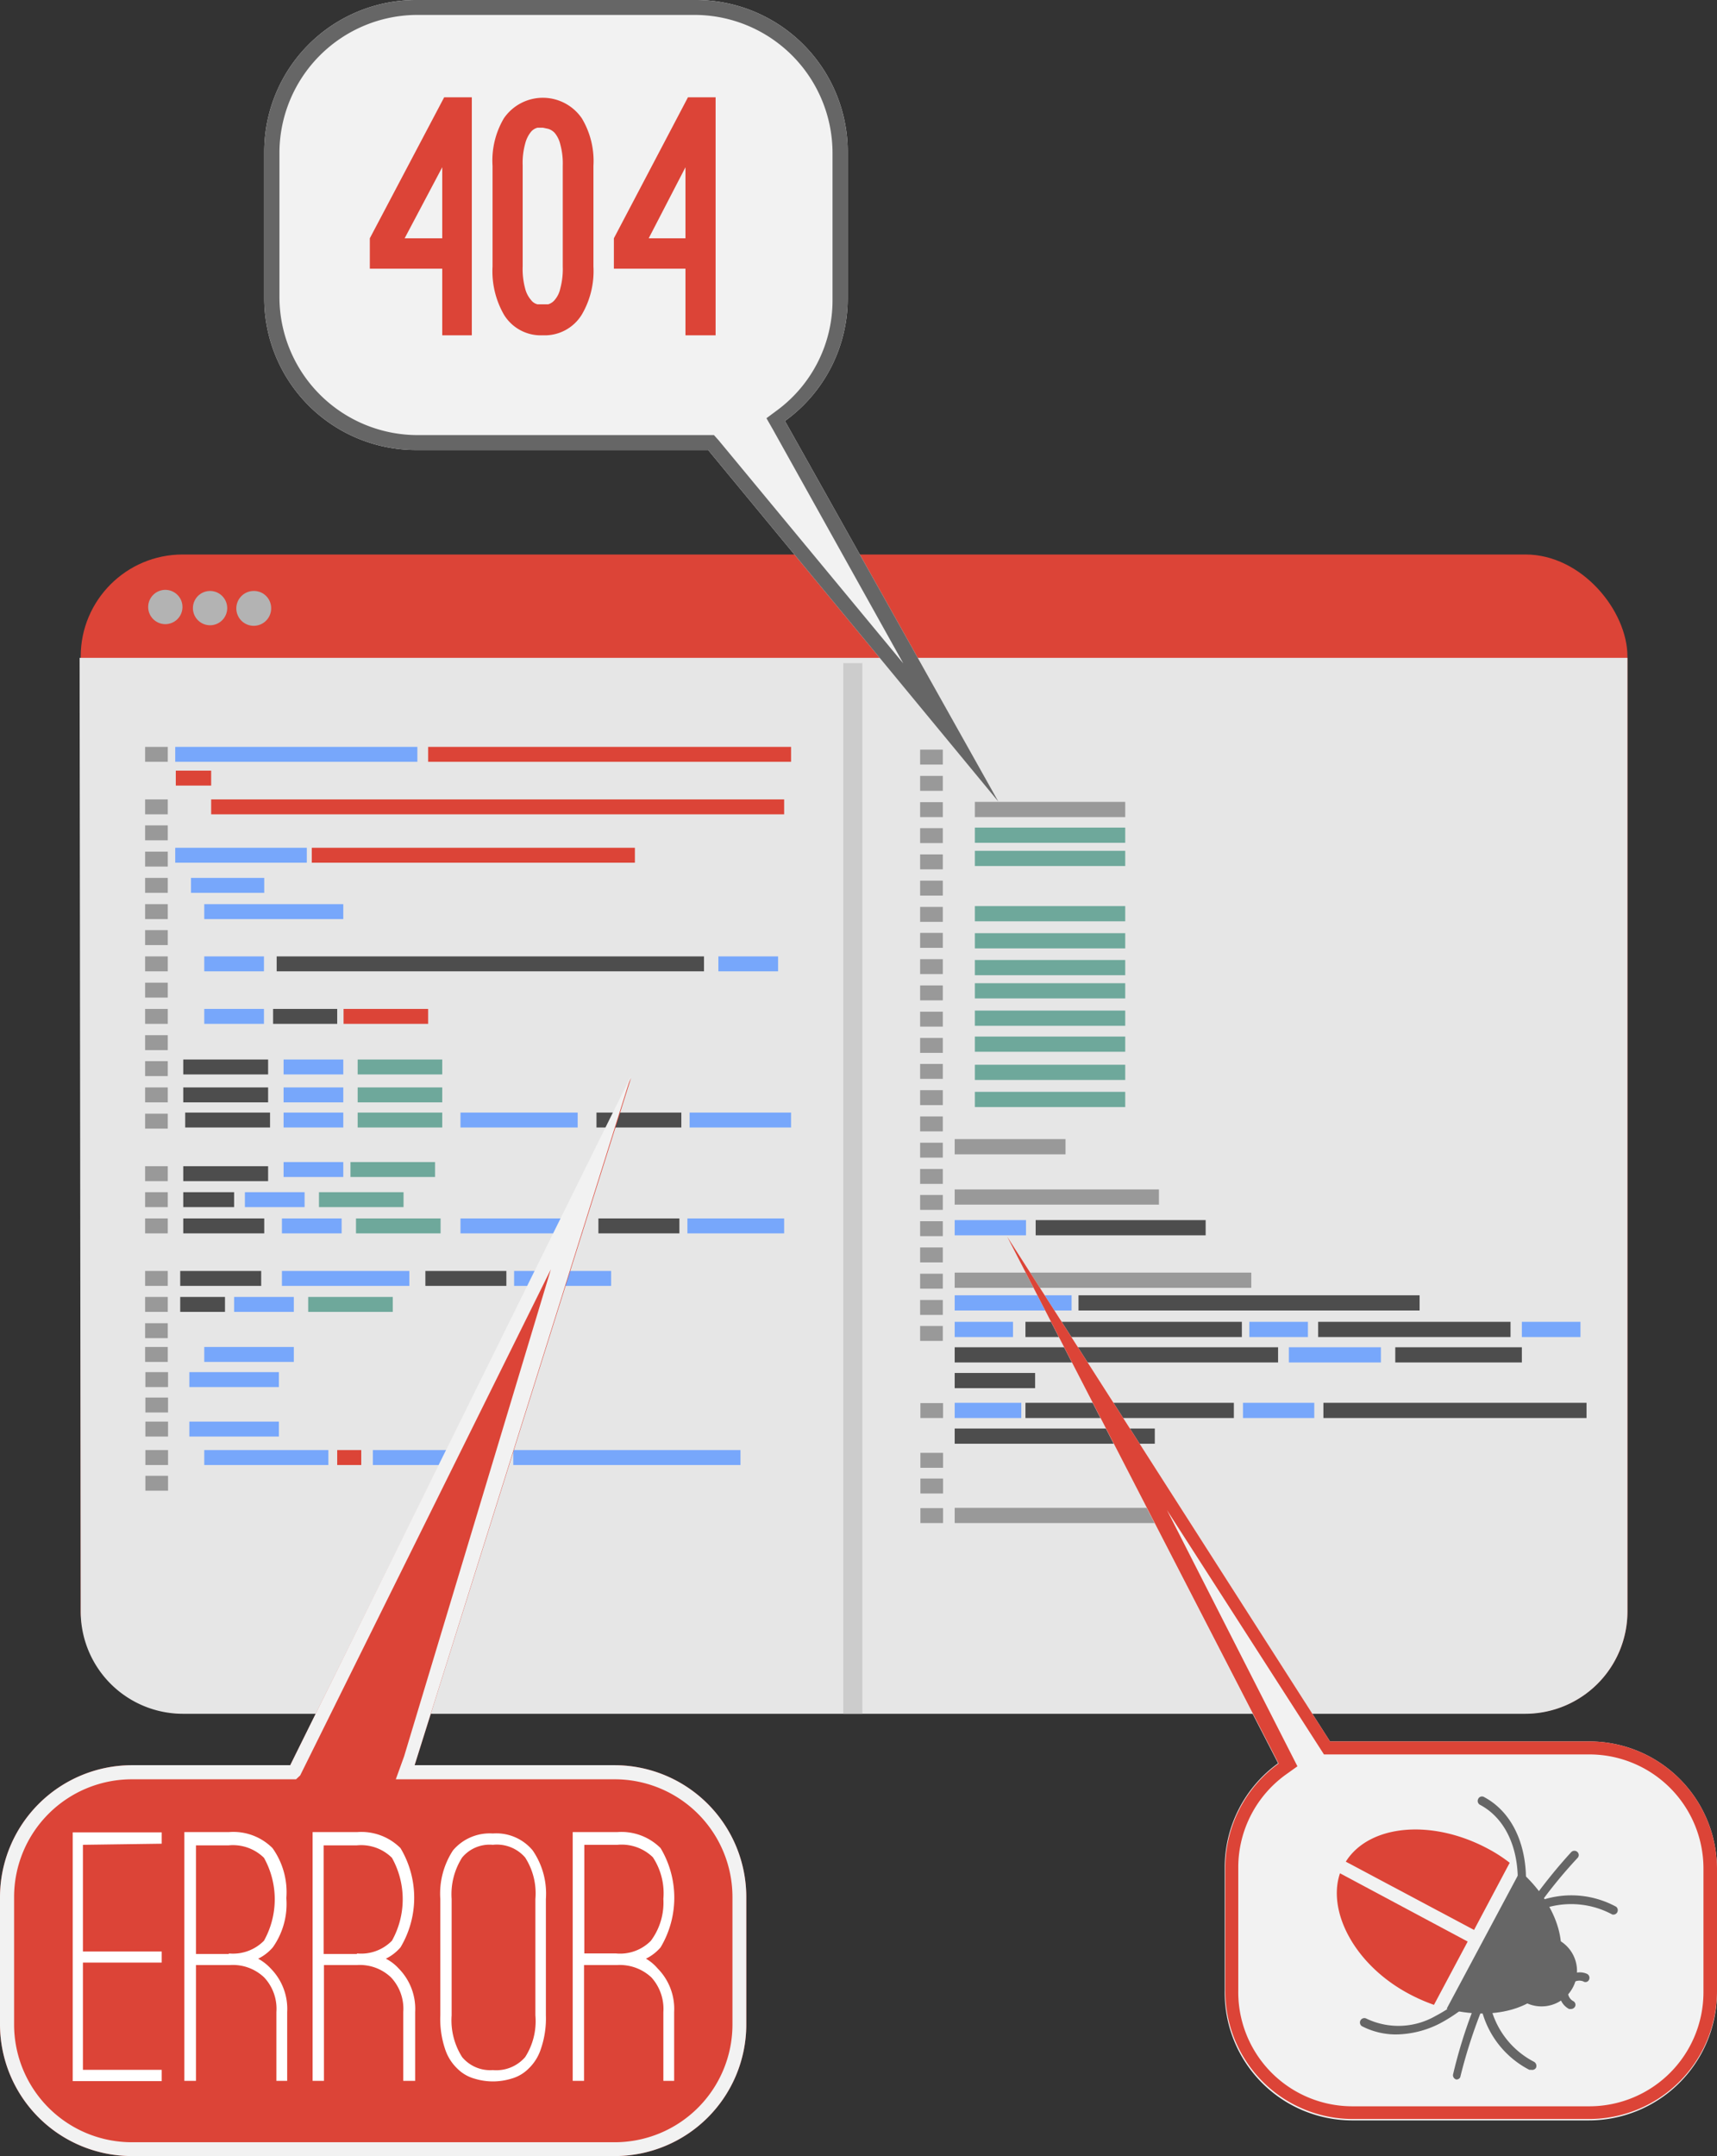 <svg xmlns="http://www.w3.org/2000/svg" viewBox="0 0 62.12 78.01"><rect x="0" y="0" width="62.12" height="78.01" fill="#333333" stroke="none"/><defs><style>.cls-1{isolation:isolate;}.cls-2{fill:#dc4437;}.cls-3{fill:#e6e6e6;}.cls-4{fill:#999;}.cls-5{fill:#6ea89b;}.cls-6{fill:#77a7fb;}.cls-7{fill:#4d4d4d;}.cls-8{fill:#ccc;}.cls-9{fill:#b3b3b3;}.cls-10{fill:#f2f2f2;}.cls-11{fill:#666;}.cls-12{fill:#fff;}</style></defs><g id="Слой_2" data-name="Слой 2"><g id="Layer"><g class="cls-1"><rect class="cls-2" x="2.92" y="20.06" width="55.96" height="41.93" rx="3.69"/><path class="cls-3" d="M2.92,58.31A3.7,3.7,0,0,0,6.61,62H55.19a3.7,3.7,0,0,0,3.69-3.69V23.8h-56Z"/><rect class="cls-4" x="33.3" y="50.76" width="0.82" height="0.54"/><rect class="cls-4" x="33.29" y="47.97" width="0.82" height="0.54"/><rect class="cls-4" x="33.29" y="47.03" width="0.82" height="0.54"/><rect class="cls-4" x="33.29" y="46.08" width="0.82" height="0.54"/><rect class="cls-4" x="33.29" y="45.13" width="0.82" height="0.54"/><rect class="cls-4" x="33.29" y="44.18" width="0.82" height="0.54"/><rect class="cls-4" x="33.29" y="43.23" width="0.82" height="0.54"/><rect class="cls-4" x="33.29" y="42.29" width="0.82" height="0.54"/><rect class="cls-4" x="33.29" y="41.34" width="0.82" height="0.54"/><rect class="cls-4" x="33.29" y="40.39" width="0.82" height="0.54"/><rect class="cls-4" x="33.29" y="39.44" width="0.82" height="0.54"/><rect class="cls-4" x="33.29" y="38.49" width="0.82" height="0.54"/><rect class="cls-4" x="33.29" y="37.55" width="0.82" height="0.54"/><rect class="cls-4" x="33.29" y="36.6" width="0.82" height="0.54"/><rect class="cls-4" x="33.29" y="35.65" width="0.82" height="0.54"/><rect class="cls-4" x="33.29" y="34.7" width="0.82" height="0.54"/><rect class="cls-4" x="33.29" y="33.75" width="0.82" height="0.54"/><rect class="cls-4" x="33.29" y="32.81" width="0.82" height="0.54"/><rect class="cls-4" x="33.29" y="31.86" width="0.82" height="0.54"/><rect class="cls-4" x="33.29" y="30.91" width="0.82" height="0.54"/><rect class="cls-4" x="33.29" y="29.96" width="0.82" height="0.54"/><rect class="cls-4" x="33.29" y="29.02" width="0.82" height="0.54"/><rect class="cls-4" x="33.29" y="28.07" width="0.82" height="0.54"/><rect class="cls-4" x="33.29" y="27.12" width="0.82" height="0.54"/><rect class="cls-4" x="33.3" y="52.56" width="0.82" height="0.54"/><rect class="cls-4" x="33.3" y="53.49" width="0.82" height="0.54"/><rect class="cls-4" x="33.3" y="54.56" width="0.82" height="0.54"/><rect class="cls-4" x="35.27" y="29.01" width="5.44" height="0.55"/><rect class="cls-5" x="35.27" y="29.94" width="5.44" height="0.55"/><rect class="cls-5" x="35.27" y="30.78" width="5.44" height="0.55"/><rect class="cls-5" x="35.27" y="32.78" width="5.44" height="0.55"/><rect class="cls-5" x="35.27" y="33.76" width="5.44" height="0.55"/><rect class="cls-5" x="35.27" y="34.73" width="5.44" height="0.55"/><rect class="cls-5" x="35.27" y="35.57" width="5.44" height="0.55"/><rect class="cls-5" x="35.27" y="36.56" width="5.44" height="0.55"/><rect class="cls-5" x="35.27" y="37.5" width="5.44" height="0.55"/><rect class="cls-5" x="35.27" y="38.52" width="5.44" height="0.55"/><rect class="cls-5" x="35.27" y="39.5" width="5.44" height="0.55"/><rect class="cls-4" x="34.54" y="41.21" width="4.01" height="0.55"/><rect class="cls-4" x="34.54" y="43.03" width="7.39" height="0.55"/><rect class="cls-4" x="34.54" y="54.55" width="7.39" height="0.55"/><rect class="cls-4" x="34.54" y="46.04" width="10.73" height="0.55"/><rect class="cls-6" x="34.54" y="44.14" width="2.58" height="0.55"/><rect class="cls-6" x="34.54" y="46.86" width="4.23" height="0.55"/><rect class="cls-6" x="34.54" y="47.82" width="2.11" height="0.55"/><rect class="cls-6" x="34.54" y="50.75" width="2.41" height="0.55"/><rect class="cls-6" x="45.2" y="47.82" width="2.12" height="0.55"/><rect class="cls-6" x="46.63" y="48.74" width="3.33" height="0.55"/><rect class="cls-6" x="44.97" y="50.75" width="2.58" height="0.55"/><rect class="cls-6" x="55.06" y="47.82" width="2.12" height="0.55"/><rect class="cls-7" x="39.02" y="46.86" width="12.34" height="0.55"/><rect class="cls-7" x="37.1" y="47.82" width="7.83" height="0.55"/><rect class="cls-7" x="37.1" y="50.75" width="7.54" height="0.55"/><rect class="cls-7" x="34.54" y="51.68" width="7.24" height="0.55"/><rect class="cls-7" x="50.48" y="48.74" width="4.58" height="0.55"/><rect class="cls-7" x="47.88" y="50.75" width="9.52" height="0.55"/><rect class="cls-7" x="34.54" y="49.67" width="2.91" height="0.55"/><rect class="cls-7" x="34.54" y="48.74" width="11.7" height="0.55"/><rect class="cls-7" x="47.69" y="47.82" width="6.96" height="0.55"/><rect class="cls-7" x="37.47" y="44.14" width="6.15" height="0.55"/><rect class="cls-4" x="5.26" y="50.56" width="0.82" height="0.54"/><rect class="cls-4" x="5.25" y="47.87" width="0.82" height="0.54"/><rect class="cls-4" x="5.25" y="46.92" width="0.82" height="0.54"/><rect class="cls-4" x="5.25" y="45.98" width="0.82" height="0.54"/><rect class="cls-4" x="5.25" y="44.08" width="0.82" height="0.54"/><rect class="cls-4" x="5.25" y="43.13" width="0.82" height="0.54"/><rect class="cls-4" x="5.25" y="42.19" width="0.82" height="0.54"/><rect class="cls-4" x="5.25" y="40.29" width="0.82" height="0.54"/><rect class="cls-4" x="5.25" y="39.34" width="0.82" height="0.54"/><rect class="cls-4" x="5.25" y="38.39" width="0.82" height="0.54"/><rect class="cls-4" x="5.25" y="37.45" width="0.82" height="0.54"/><rect class="cls-4" x="5.25" y="36.5" width="0.82" height="0.54"/><rect class="cls-4" x="5.25" y="35.55" width="0.82" height="0.54"/><rect class="cls-4" x="5.25" y="34.6" width="0.82" height="0.54"/><rect class="cls-4" x="5.25" y="33.65" width="0.82" height="0.54"/><rect class="cls-4" x="5.25" y="32.71" width="0.82" height="0.54"/><rect class="cls-4" x="5.25" y="31.76" width="0.82" height="0.54"/><rect class="cls-4" x="5.25" y="30.81" width="0.82" height="0.54"/><rect class="cls-4" x="5.25" y="29.86" width="0.82" height="0.54"/><rect class="cls-4" x="5.25" y="28.92" width="0.82" height="0.54"/><rect class="cls-4" x="5.25" y="27.02" width="0.82" height="0.54"/><rect class="cls-4" x="5.26" y="52.46" width="0.82" height="0.54"/><rect class="cls-4" x="5.26" y="53.39" width="0.82" height="0.54"/><rect class="cls-4" x="5.25" y="48.73" width="0.82" height="0.54"/><rect class="cls-4" x="5.26" y="49.64" width="0.82" height="0.54"/><rect class="cls-4" x="5.26" y="51.43" width="0.82" height="0.54"/><rect class="cls-6" x="6.34" y="27.02" width="8.76" height="0.54"/><rect class="cls-2" x="15.49" y="27.02" width="13.13" height="0.54"/><rect class="cls-2" x="7.64" y="28.92" width="20.73" height="0.54"/><rect class="cls-2" x="11.28" y="30.67" width="11.69" height="0.54"/><rect class="cls-2" x="6.36" y="27.88" width="1.28" height="0.54"/><rect class="cls-2" x="12.43" y="36.5" width="3.06" height="0.54"/><rect class="cls-2" x="12.2" y="52.46" width="0.87" height="0.54"/><rect class="cls-2" x="17.31" y="52.46" width="0.87" height="0.54"/><rect class="cls-6" x="6.34" y="30.67" width="4.76" height="0.54"/><rect class="cls-6" x="6.91" y="31.76" width="2.65" height="0.54"/><rect class="cls-6" x="7.39" y="32.71" width="5.03" height="0.54"/><rect class="cls-6" x="7.39" y="34.6" width="2.16" height="0.54"/><rect class="cls-7" x="10.01" y="34.6" width="15.46" height="0.54"/><rect class="cls-7" x="9.88" y="36.5" width="2.32" height="0.54"/><rect class="cls-7" x="6.63" y="38.33" width="3.07" height="0.54"/><rect class="cls-7" x="6.63" y="39.34" width="3.07" height="0.54"/><rect class="cls-7" x="6.7" y="40.25" width="3.07" height="0.54"/><rect class="cls-7" x="21.58" y="40.25" width="3.07" height="0.54"/><rect class="cls-7" x="6.63" y="42.19" width="3.07" height="0.54"/><rect class="cls-7" x="6.63" y="43.13" width="1.84" height="0.54"/><rect class="cls-7" x="6.63" y="44.08" width="2.93" height="0.54"/><rect class="cls-7" x="21.65" y="44.08" width="2.93" height="0.54"/><rect class="cls-7" x="6.52" y="45.98" width="2.93" height="0.54"/><rect class="cls-7" x="15.39" y="45.98" width="2.93" height="0.54"/><rect class="cls-7" x="6.52" y="46.92" width="1.62" height="0.54"/><rect class="cls-6" x="25.99" y="34.6" width="2.16" height="0.54"/><rect class="cls-6" x="10.26" y="38.33" width="2.16" height="0.54"/><rect class="cls-6" x="7.39" y="36.5" width="2.16" height="0.54"/><rect class="cls-6" x="16.66" y="40.25" width="4.24" height="0.54"/><rect class="cls-6" x="24.95" y="40.25" width="3.67" height="0.54"/><rect class="cls-6" x="16.66" y="44.08" width="4.41" height="0.54"/><rect class="cls-6" x="24.87" y="44.08" width="3.5" height="0.54"/><rect class="cls-5" x="12.94" y="38.33" width="3.06" height="0.54"/><rect class="cls-5" x="12.94" y="39.34" width="3.06" height="0.54"/><rect class="cls-5" x="12.94" y="40.25" width="3.06" height="0.54"/><rect class="cls-6" x="10.26" y="39.34" width="2.16" height="0.54"/><rect class="cls-6" x="10.26" y="40.25" width="2.16" height="0.54"/><rect class="cls-5" x="11.54" y="43.13" width="3.06" height="0.54"/><rect class="cls-5" x="12.68" y="42.04" width="3.06" height="0.54"/><rect class="cls-6" x="8.86" y="43.13" width="2.16" height="0.54"/><rect class="cls-5" x="12.88" y="44.08" width="3.06" height="0.54"/><rect class="cls-6" x="10.2" y="44.08" width="2.16" height="0.54"/><rect class="cls-5" x="11.15" y="46.92" width="3.06" height="0.54"/><rect class="cls-6" x="8.47" y="46.92" width="2.16" height="0.54"/><rect class="cls-6" x="10.2" y="45.98" width="4.61" height="0.54"/><rect class="cls-6" x="18.6" y="45.98" width="3.51" height="0.54"/><rect class="cls-6" x="7.39" y="48.73" width="3.24" height="0.54"/><rect class="cls-6" x="6.85" y="49.64" width="3.24" height="0.54"/><rect class="cls-6" x="6.85" y="51.43" width="3.24" height="0.54"/><rect class="cls-6" x="7.39" y="52.46" width="4.49" height="0.54"/><rect class="cls-6" x="13.49" y="52.46" width="3.58" height="0.54"/><rect class="cls-6" x="18.57" y="52.46" width="8.22" height="0.54"/><rect class="cls-6" x="10.26" y="42.04" width="2.16" height="0.54"/><rect class="cls-8" x="30.51" y="23.99" width="0.69" height="38.01"/><path class="cls-9" d="M8.22,22a.62.62,0,0,1-.62.62.62.62,0,0,1,0-1.24A.62.62,0,0,1,8.22,22Z"/><path class="cls-9" d="M9.81,22a.63.63,0,1,1-.62-.62A.62.62,0,0,1,9.81,22Z"/><path class="cls-9" d="M6.6,22A.62.62,0,1,1,6,21.34.62.62,0,0,1,6.6,22Z"/></g><path class="cls-10" d="M57.45,76.71h-.28l-6.34,0H48.91A4.62,4.62,0,0,1,44.31,72l0-4.47a4.65,4.65,0,0,1,1.93-3.74L36.44,44.74,48.12,63l2.78,0,6.35,0h.27a4.62,4.62,0,0,1,4.6,4.65l0,4.48A4.64,4.64,0,0,1,57.45,76.71Z"/><path class="cls-2" d="M42.22,54.63l5.68,8.84,3,0,6.35,0h.27a4.13,4.13,0,0,1,4.11,4.15l0,4.47a4.13,4.13,0,0,1-4.13,4.11h-.29l-6.35,0H48.91A4.13,4.13,0,0,1,44.8,72l0-4.47a4.14,4.14,0,0,1,1.72-3.33l.42-.3Zm-5.78-9.89L46.26,63.8a4.65,4.65,0,0,0-1.93,3.74l0,4.47a4.62,4.62,0,0,0,4.6,4.65h1.92l6.34,0h.3a4.63,4.63,0,0,0,4.63-4.6l0-4.48A4.62,4.62,0,0,0,57.52,63h-.27L50.9,63l-2.78,0Z"/><path class="cls-11" d="M50.52,73.6a2.68,2.68,0,0,1-1.25-.3.16.16,0,0,1,.15-.28,2.69,2.69,0,0,0,2.52-.09,5.37,5.37,0,0,0,2.29-2.31c1.13-2.13.83-4.53-.69-5.33a.16.16,0,0,1-.06-.21.15.15,0,0,1,.21-.07c1.67.89,2,3.47.81,5.76a5.75,5.75,0,0,1-2.42,2.44A3.56,3.56,0,0,1,50.52,73.6Z"/><path class="cls-11" d="M52.69,75.23h0a.16.16,0,0,1-.12-.18,17.94,17.94,0,0,1,1.63-4.33A18.83,18.83,0,0,1,56.85,67a.16.16,0,0,1,.22,0,.15.15,0,0,1,0,.22,17.33,17.33,0,0,0-2.63,3.69,18.55,18.55,0,0,0-1.61,4.24A.15.15,0,0,1,52.69,75.23Z"/><path class="cls-11" d="M55,67.69c1.3,1.16,1.85,2.71,1.23,3.86S54,73.11,52.34,72.67Z"/><path class="cls-2" d="M53.1,70.24l-1.22,2.29a6.56,6.56,0,0,1-.87-.38c-2-1.05-3-3-2.53-4.38Z"/><path class="cls-2" d="M54.62,67.39l-1.29,2.43-4.64-2.47c.84-1.34,3.1-1.56,5.14-.47A5.34,5.34,0,0,1,54.62,67.39Z"/><path class="cls-11" d="M56.38,70.18a1.28,1.28,0,1,0,.52,1.73A1.27,1.27,0,0,0,56.38,70.18Z"/><path class="cls-11" d="M55.4,74.88l-.07,0a3.38,3.38,0,0,1-1.45-4.56,3.26,3.26,0,0,1,2-1.61,3.39,3.39,0,0,1,2.59.27.16.16,0,0,1-.14.28A3.14,3.14,0,0,0,56,69a2.93,2.93,0,0,0-1.82,1.46,3.07,3.07,0,0,0,1.32,4.13.17.17,0,0,1,.07.22A.16.16,0,0,1,55.4,74.88Z"/><path class="cls-11" d="M56.84,72.68l-.07,0a.65.65,0,0,1-.33-.41.73.73,0,0,1,.06-.52.74.74,0,0,1,.4-.34.63.63,0,0,1,.52,0,.16.16,0,0,1,.07.21.14.14,0,0,1-.21.06.39.39,0,0,0-.28,0,.43.43,0,0,0-.22.2.37.37,0,0,0,.13.51.15.15,0,0,1,.07.21A.17.17,0,0,1,56.84,72.68Z"/><path class="cls-10" d="M15.05,0H25.18a5.49,5.49,0,0,1,5.49,5.49v5.3a5.47,5.47,0,0,1-2.27,4.44L36.12,29,25.62,16.28H15.05a5.49,5.49,0,0,1-5.49-5.49V5.49A5.49,5.49,0,0,1,15.05,0Z"/><path class="cls-11" d="M25.18.54a5,5,0,0,1,4.94,5v5.3a4.94,4.94,0,0,1-2,4l-.39.29.24.42L32.68,24,26,15.93l-.17-.19H15.05a5,5,0,0,1-4.94-5V5.49A5,5,0,0,1,15.05.54H25.18Zm0-.54H15.05A5.49,5.49,0,0,0,9.56,5.49v5.3a5.49,5.49,0,0,0,5.49,5.49H25.62L36.12,29,28.4,15.23a5.47,5.47,0,0,0,2.27-4.44V5.49A5.49,5.49,0,0,0,25.18,0Z"/><path class="cls-2" d="M16.07,3.52h1v8.61H16V9.72H13.38V8.62ZM16,8.62V6.05L14.64,8.62Z"/><path class="cls-2" d="M19.64,12.13a1.56,1.56,0,0,1-1.41-.75,3.16,3.16,0,0,1-.41-1.74V6a3,3,0,0,1,.41-1.72,1.71,1.71,0,0,1,2.82,0A3,3,0,0,1,21.47,6V9.64a3.11,3.11,0,0,1-.42,1.74A1.57,1.57,0,0,1,19.64,12.13Zm0-7.51-.19,0a.45.45,0,0,0-.24.15A1.11,1.11,0,0,0,19,5.2a2.6,2.6,0,0,0-.09.78V9.64a2.7,2.7,0,0,0,.09.8,1,1,0,0,0,.21.41.41.41,0,0,0,.24.16l.19,0,.19,0a.48.48,0,0,0,.24-.16.92.92,0,0,0,.2-.41,2.7,2.7,0,0,0,.09-.8V6a2.6,2.6,0,0,0-.09-.78,1,1,0,0,0-.2-.41.53.53,0,0,0-.24-.15Z"/><path class="cls-2" d="M24.89,3.52h1v8.61H24.8V9.72H22.21V8.62Zm-.09,5.1V6.05L23.47,8.62Z"/><path class="cls-2" d="M22.24,63.86H15L22.83,39,10.5,63.86H4.77A4.78,4.78,0,0,0,0,68.63v4.62A4.77,4.77,0,0,0,4.77,78H22.24A4.76,4.76,0,0,0,27,73.25V68.63A4.77,4.77,0,0,0,22.24,63.86Z"/><path class="cls-10" d="M19.93,45.92,14.62,63.54l-.3.83h7.92a4.26,4.26,0,0,1,4.26,4.26v4.62a4.26,4.26,0,0,1-4.26,4.25H4.77A4.26,4.26,0,0,1,.51,73.25V68.63a4.26,4.26,0,0,1,4.26-4.26h5.94l.15-.14Zm2.9-7L10.5,63.86H4.77A4.78,4.78,0,0,0,0,68.63v4.62A4.77,4.77,0,0,0,4.77,78H22.24A4.76,4.76,0,0,0,27,73.25V68.63a4.77,4.77,0,0,0-4.77-4.77H15Z"/><path class="cls-12" d="M3,66.74V70.6H5.85V71H3v3.88H5.85v.41H2.63v-9H5.85v.41Z"/><path class="cls-12" d="M9.79,71.21a2.08,2.08,0,0,1,.6,1.58v2.49H10V72.79a1.66,1.66,0,0,0-.44-1.25,1.64,1.64,0,0,0-1.24-.45H7.09v4.19H6.67v-9H8.28a2,2,0,0,1,1.58.58,2.75,2.75,0,0,1,.5,1.81,2.72,2.72,0,0,1-.49,1.78,1.67,1.67,0,0,1-.53.41A1.76,1.76,0,0,1,9.79,71.21Zm-1.51-.54a1.57,1.57,0,0,0,1.27-.46,3.08,3.08,0,0,0,0-3,1.6,1.6,0,0,0-1.28-.45H7.09v3.93H8.28Z"/><path class="cls-12" d="M14.42,71.21a2.08,2.08,0,0,1,.6,1.58v2.49h-.43V72.79a1.66,1.66,0,0,0-.44-1.25,1.63,1.63,0,0,0-1.23-.45h-1.2v4.19h-.41v-9h1.61a2,2,0,0,1,1.57.58,3.5,3.5,0,0,1,0,3.59,1.67,1.67,0,0,1-.53.41A1.6,1.6,0,0,1,14.42,71.21Zm-1.5-.54a1.56,1.56,0,0,0,1.26-.46,3.08,3.08,0,0,0,0-3,1.58,1.58,0,0,0-1.27-.45h-1.2v3.93h1.2Z"/><path class="cls-12" d="M17.83,75.3a2.25,2.25,0,0,1-.66-.1,1.41,1.41,0,0,1-.62-.36,1.71,1.71,0,0,1-.45-.72,3.42,3.42,0,0,1-.17-1.21V68.7a2.86,2.86,0,0,1,.46-1.76,1.74,1.74,0,0,1,1.44-.61,1.71,1.71,0,0,1,1.44.61,2.76,2.76,0,0,1,.48,1.76v4.21a3.39,3.39,0,0,1-.18,1.21,1.71,1.71,0,0,1-.45.72,1.41,1.41,0,0,1-.62.36A2.27,2.27,0,0,1,17.83,75.3Zm0-8.56a1.29,1.29,0,0,0-1.11.46,2.47,2.47,0,0,0-.38,1.5v4.21a2.48,2.48,0,0,0,.38,1.51,1.32,1.32,0,0,0,1.11.47A1.38,1.38,0,0,0,19,74.42a2.41,2.41,0,0,0,.37-1.51V68.7A2.4,2.4,0,0,0,19,67.2,1.35,1.35,0,0,0,17.83,66.74Z"/><path class="cls-12" d="M23.79,71.21a2.08,2.08,0,0,1,.6,1.58v2.49H24V72.79a1.7,1.7,0,0,0-.43-1.25,1.67,1.67,0,0,0-1.24-.45h-1.2v4.19h-.41v-9h1.61a2,2,0,0,1,1.57.58,3.5,3.5,0,0,1,0,3.59,1.67,1.67,0,0,1-.53.41A1.6,1.6,0,0,1,23.79,71.21Zm-1.5-.54a1.56,1.56,0,0,0,1.26-.46A2.31,2.31,0,0,0,24,68.7a2.37,2.37,0,0,0-.38-1.51,1.62,1.62,0,0,0-1.28-.45h-1.2v3.93h1.2Z"/></g></g></svg>